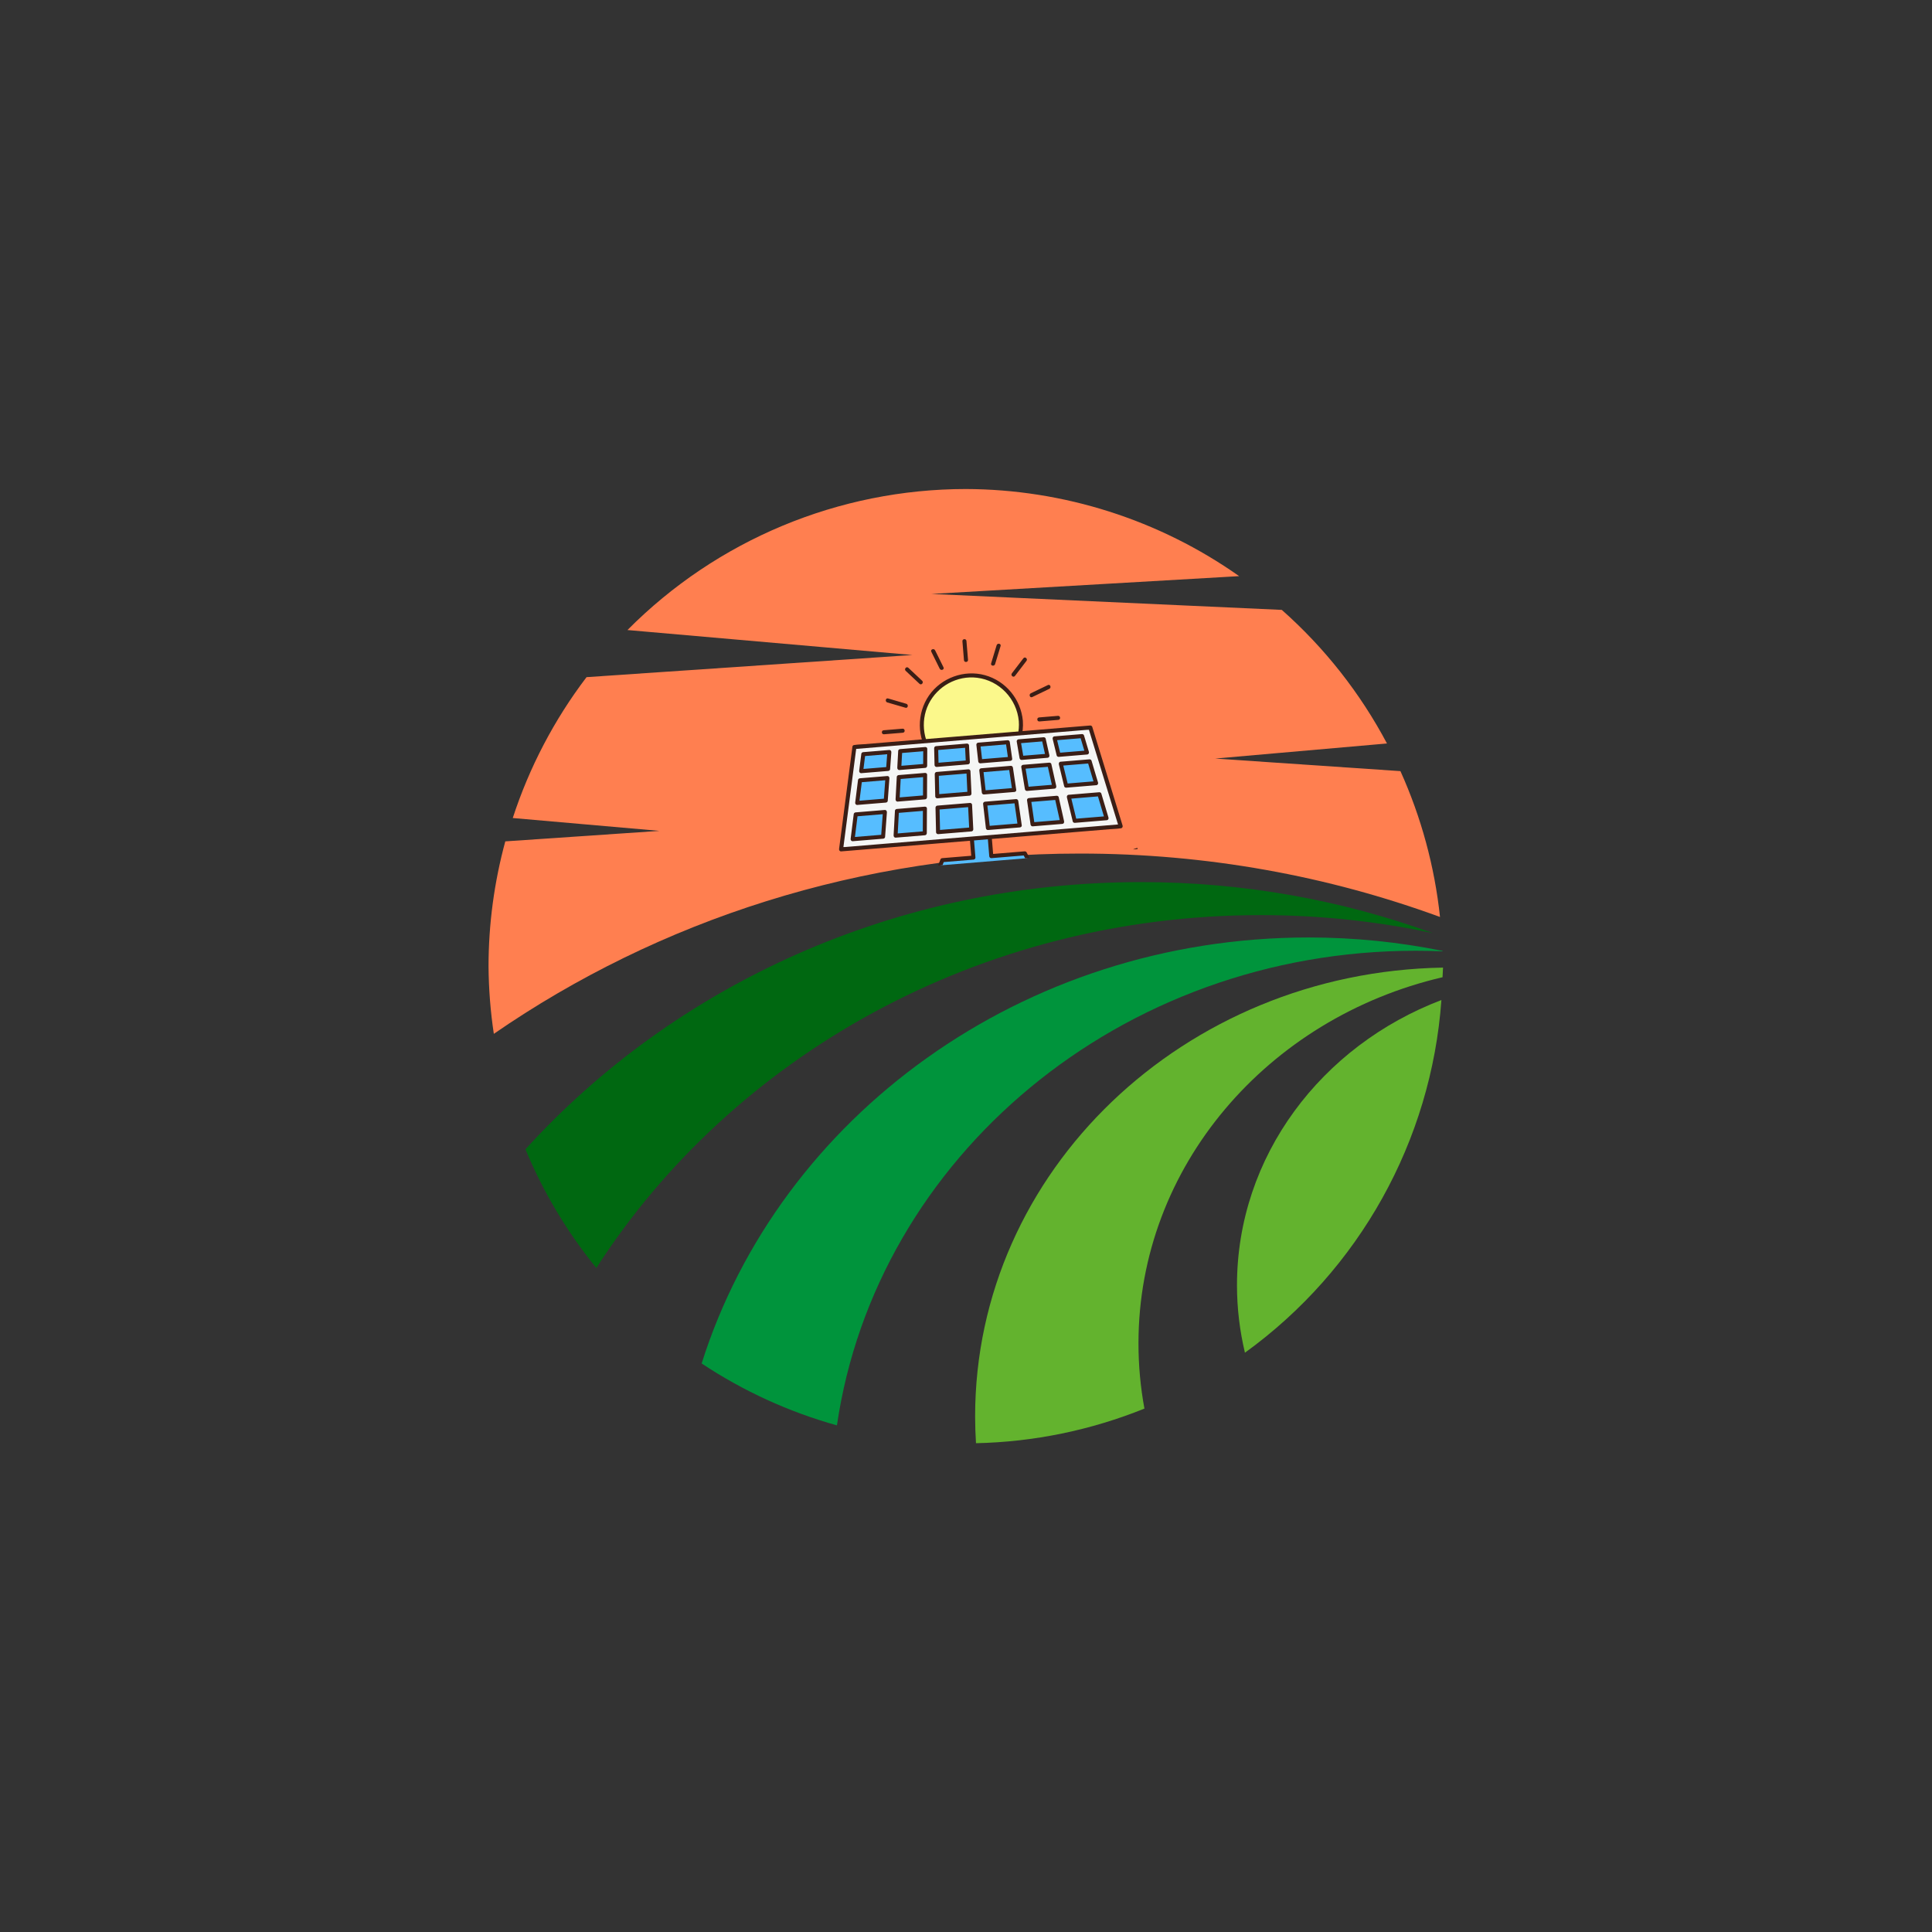 <svg xmlns="http://www.w3.org/2000/svg" xmlns:xlink="http://www.w3.org/1999/xlink" width="500" zoomAndPan="magnify" viewBox="0 0 375 375" height="500" preserveAspectRatio="xMidYMid meet" version="1.0"><rect x="0" y="0" width="375" height="375" fill="#333333" stroke="none"/><defs><clipPath id="e11b5bc8c3"><path d="M 94.852 94.852 L 280 94.852 L 280 201 L 94.852 201 Z M 94.852 94.852 " clip-rule="nonzero"/></clipPath><clipPath id="6a41dd3813"><path d="M 189 187 L 280.102 187 L 280.102 280.102 L 189 280.102 Z M 189 187 " clip-rule="nonzero"/></clipPath><clipPath id="4010106883"><path d="M 178 131 L 199 131 L 199 151 L 178 151 Z M 178 131 " clip-rule="nonzero"/></clipPath><clipPath id="c6a623bc67"><path d="M 154.434 126.637 L 217.223 121.449 L 220.805 164.801 L 158.016 169.992 Z M 154.434 126.637 " clip-rule="nonzero"/></clipPath><clipPath id="bbefafdcc6"><path d="M 154.434 126.637 L 219.465 121.266 L 224.344 180.312 L 159.312 185.688 Z M 154.434 126.637 " clip-rule="nonzero"/></clipPath><clipPath id="c29cc768c9"><path d="M 171 124 L 206 124 L 206 151 L 171 151 Z M 171 124 " clip-rule="nonzero"/></clipPath><clipPath id="d9dced3849"><path d="M 154.434 126.637 L 217.223 121.449 L 220.805 164.801 L 158.016 169.992 Z M 154.434 126.637 " clip-rule="nonzero"/></clipPath><clipPath id="0f17b3c2c3"><path d="M 154.434 126.637 L 219.465 121.266 L 224.344 180.312 L 159.312 185.688 Z M 154.434 126.637 " clip-rule="nonzero"/></clipPath><clipPath id="12f1661951"><path d="M 158 164 L 221 164 L 221 170 L 158 170 Z M 158 164 " clip-rule="nonzero"/></clipPath><clipPath id="b2d508dbad"><path d="M 154.434 126.637 L 217.223 121.449 L 220.805 164.801 L 158.016 169.992 Z M 154.434 126.637 " clip-rule="nonzero"/></clipPath><clipPath id="aa178accbc"><path d="M 154.434 126.637 L 219.465 121.266 L 224.344 180.312 L 159.312 185.688 Z M 154.434 126.637 " clip-rule="nonzero"/></clipPath><clipPath id="2997d72a85"><path d="M 158.504 169.594 L 222.734 164.285 L 223.875 178.086 L 159.645 183.395 Z M 158.504 169.594 " clip-rule="nonzero"/></clipPath><clipPath id="0866810dae"><path d="M 180 160 L 203 160 L 203 170 L 180 170 Z M 180 160 " clip-rule="nonzero"/></clipPath><clipPath id="6d59a2f06e"><path d="M 154.434 126.637 L 217.223 121.449 L 220.805 164.801 L 158.016 169.992 Z M 154.434 126.637 " clip-rule="nonzero"/></clipPath><clipPath id="c1ba90a02d"><path d="M 154.434 126.637 L 219.465 121.266 L 224.344 180.312 L 159.312 185.688 Z M 154.434 126.637 " clip-rule="nonzero"/></clipPath><clipPath id="ff64cdc778"><path d="M 179 160 L 204 160 L 204 170 L 179 170 Z M 179 160 " clip-rule="nonzero"/></clipPath><clipPath id="1c51a0e1f4"><path d="M 154.434 126.637 L 217.223 121.449 L 220.805 164.801 L 158.016 169.992 Z M 154.434 126.637 " clip-rule="nonzero"/></clipPath><clipPath id="c704689ea2"><path d="M 154.434 126.637 L 219.465 121.266 L 224.344 180.312 L 159.312 185.688 Z M 154.434 126.637 " clip-rule="nonzero"/></clipPath><clipPath id="d4c26afce0"><path d="M 163 141 L 218 141 L 218 165 L 163 165 Z M 163 141 " clip-rule="nonzero"/></clipPath><clipPath id="10943caf9d"><path d="M 154.434 126.637 L 217.223 121.449 L 220.805 164.801 L 158.016 169.992 Z M 154.434 126.637 " clip-rule="nonzero"/></clipPath><clipPath id="7d61b21868"><path d="M 154.434 126.637 L 219.465 121.266 L 224.344 180.312 L 159.312 185.688 Z M 154.434 126.637 " clip-rule="nonzero"/></clipPath><clipPath id="73787de500"><path d="M 162 140 L 218 140 L 218 166 L 162 166 Z M 162 140 " clip-rule="nonzero"/></clipPath><clipPath id="9b7f5d33d7"><path d="M 154.434 126.637 L 217.223 121.449 L 220.805 164.801 L 158.016 169.992 Z M 154.434 126.637 " clip-rule="nonzero"/></clipPath><clipPath id="ca928d2655"><path d="M 154.434 126.637 L 219.465 121.266 L 224.344 180.312 L 159.312 185.688 Z M 154.434 126.637 " clip-rule="nonzero"/></clipPath><clipPath id="2fc423c65b"><path d="M 165 144 L 189 144 L 189 163 L 165 163 Z M 165 144 " clip-rule="nonzero"/></clipPath><clipPath id="ade9a6cd3c"><path d="M 154.434 126.637 L 217.223 121.449 L 220.805 164.801 L 158.016 169.992 Z M 154.434 126.637 " clip-rule="nonzero"/></clipPath><clipPath id="b6f6a6fe84"><path d="M 154.434 126.637 L 219.465 121.266 L 224.344 180.312 L 159.312 185.688 Z M 154.434 126.637 " clip-rule="nonzero"/></clipPath><clipPath id="d655341e2a"><path d="M 165 144 L 189 144 L 189 164 L 165 164 Z M 165 144 " clip-rule="nonzero"/></clipPath><clipPath id="2dc7e31fa2"><path d="M 154.434 126.637 L 217.223 121.449 L 220.805 164.801 L 158.016 169.992 Z M 154.434 126.637 " clip-rule="nonzero"/></clipPath><clipPath id="a6a96ffc1e"><path d="M 154.434 126.637 L 219.465 121.266 L 224.344 180.312 L 159.312 185.688 Z M 154.434 126.637 " clip-rule="nonzero"/></clipPath><clipPath id="557c463a33"><path d="M 189 142 L 215 142 L 215 161 L 189 161 Z M 189 142 " clip-rule="nonzero"/></clipPath><clipPath id="b7e89363ee"><path d="M 154.434 126.637 L 217.223 121.449 L 220.805 164.801 L 158.016 169.992 Z M 154.434 126.637 " clip-rule="nonzero"/></clipPath><clipPath id="93a0996675"><path d="M 154.434 126.637 L 219.465 121.266 L 224.344 180.312 L 159.312 185.688 Z M 154.434 126.637 " clip-rule="nonzero"/></clipPath><clipPath id="a076115d29"><path d="M 189 142 L 216 142 L 216 162 L 189 162 Z M 189 142 " clip-rule="nonzero"/></clipPath><clipPath id="44e510dd4e"><path d="M 154.434 126.637 L 217.223 121.449 L 220.805 164.801 L 158.016 169.992 Z M 154.434 126.637 " clip-rule="nonzero"/></clipPath><clipPath id="88ce6fa4f4"><path d="M 154.434 126.637 L 219.465 121.266 L 224.344 180.312 L 159.312 185.688 Z M 154.434 126.637 " clip-rule="nonzero"/></clipPath></defs><g clip-path="url(#e11b5bc8c3)"><path fill="#ff7f50" d="M 187.465 94.918 C 162.801 94.934 139.16 104.785 121.789 122.289 L 177.094 127.133 L 113.848 131.434 C 107.578 139.684 102.738 148.926 99.527 158.777 L 128.004 161.273 L 98.078 163.309 C 95.926 171.215 94.828 179.367 94.824 187.555 C 94.855 191.945 95.199 196.332 95.852 200.668 C 127.742 178.672 167.062 165.668 209.621 165.676 C 234.273 165.668 257.832 170.043 279.504 177.984 C 278.461 168.199 275.867 158.641 271.824 149.676 L 235.875 147.234 L 269.211 144.309 C 264.016 134.512 257.102 125.73 248.797 118.379 L 180.781 115.285 L 240.52 111.828 C 224.988 100.883 206.465 94.977 187.465 94.918 Z M 187.465 94.918 " fill-opacity="1" fill-rule="nonzero"/></g><path fill="#006811" d="M 221.48 171.215 C 173.652 171.215 130.82 191.332 101.988 223.074 C 105.434 231.379 110.066 239.141 115.75 246.113 C 142.16 205.059 190.047 177.621 244.73 177.621 C 256.211 177.621 267.383 178.84 278.121 181.125 C 260.543 174.727 241.449 171.215 221.48 171.215 Z M 221.48 171.215 " fill-opacity="1" fill-rule="nonzero"/><path fill="#00943c" d="M 254 181.961 C 198.324 181.961 151.297 216.832 136.188 264.648 C 144.258 270.004 153.121 274.059 162.449 276.664 C 170.059 224.625 217.453 184.539 274.805 184.539 C 276.543 184.539 278.273 184.578 279.996 184.652 L 279.996 184.566 C 271.617 182.867 262.922 181.961 254.004 181.961 " fill-opacity="1" fill-rule="nonzero"/><g clip-path="url(#6a41dd3813)"><path fill="#63b32e" d="M 280.09 187.812 C 229.773 188.668 189.27 227.344 189.27 274.934 C 189.27 276.684 189.332 278.406 189.438 280.125 C 200.656 279.887 211.734 277.605 222.133 273.406 C 221.375 269.293 220.977 265.059 220.977 260.738 C 220.977 226.379 246.113 197.57 279.996 189.68 C 280.035 189.059 280.062 188.438 280.09 187.812 Z M 280.09 187.812 " fill-opacity="1" fill-rule="nonzero"/></g><path fill="#63b32e" d="M 279.777 194.109 C 256.516 202.949 240.098 224.398 240.098 249.473 C 240.098 253.969 240.641 258.348 241.641 262.559 C 263.852 246.504 277.816 221.441 279.777 194.109 Z M 279.777 194.109 " fill-opacity="1" fill-rule="nonzero"/><g clip-path="url(#4010106883)"><g clip-path="url(#c6a623bc67)"><g clip-path="url(#bbefafdcc6)"><path fill="#fbf88b" d="M 198.141 139.934 C 198.582 145.238 194.637 149.891 189.336 150.332 C 184.031 150.77 179.379 146.824 178.938 141.523 C 178.5 136.219 182.445 131.566 187.746 131.125 C 193.051 130.688 197.703 134.633 198.141 139.934 " fill-opacity="1" fill-rule="nonzero"/></g></g></g><g clip-path="url(#c29cc768c9)"><g clip-path="url(#d9dced3849)"><g clip-path="url(#0f17b3c2c3)"><path fill="#3a1e16" d="M 178.988 132.133 C 178.094 131.293 177.199 130.453 176.305 129.617 C 175.934 129.27 175.43 129.867 175.797 130.215 C 176.691 131.051 177.586 131.891 178.48 132.73 C 178.848 133.074 179.355 132.477 178.988 132.133 Z M 175.184 141.438 C 173.961 141.539 172.738 141.641 171.516 141.742 C 171.012 141.785 171.078 142.566 171.582 142.523 C 172.801 142.422 174.023 142.32 175.246 142.223 C 175.75 142.18 175.688 141.398 175.184 141.438 Z M 193.145 128.91 C 193.504 127.734 193.859 126.562 194.215 125.391 C 194.363 124.906 193.59 124.766 193.445 125.242 C 193.086 126.418 192.73 127.59 192.375 128.766 C 192.23 129.246 193 129.387 193.145 128.91 Z M 183.133 129.527 C 182.59 128.43 182.047 127.328 181.504 126.23 C 181.281 125.785 180.543 126.047 180.766 126.5 C 181.309 127.602 181.855 128.699 182.398 129.797 C 182.621 130.246 183.359 129.98 183.133 129.527 Z M 175.906 136.602 C 174.727 136.258 173.551 135.914 172.375 135.57 C 171.891 135.43 171.746 136.203 172.227 136.344 C 173.406 136.688 174.582 137.031 175.758 137.371 C 176.242 137.516 176.387 136.742 175.906 136.602 Z M 200.355 135.301 C 201.461 134.77 202.566 134.234 203.672 133.703 C 204.121 133.488 203.855 132.746 203.398 132.969 C 202.297 133.5 201.191 134.031 200.086 134.562 C 199.637 134.781 199.898 135.52 200.355 135.301 Z M 197.004 131.199 C 197.75 130.227 198.492 129.25 199.238 128.277 C 199.543 127.875 198.945 127.367 198.641 127.77 C 197.895 128.742 197.152 129.719 196.406 130.691 C 196.102 131.094 196.695 131.602 197.004 131.199 Z M 201.75 140.031 C 202.973 139.93 204.195 139.828 205.418 139.727 C 205.922 139.688 205.855 138.906 205.352 138.945 C 204.133 139.047 202.91 139.148 201.688 139.25 C 201.184 139.289 201.246 140.074 201.75 140.031 Z M 186.805 124.473 C 186.906 125.695 187.008 126.918 187.105 128.141 C 187.148 128.645 187.93 128.578 187.891 128.074 C 187.789 126.855 187.688 125.633 187.586 124.41 C 187.543 123.906 186.762 123.969 186.805 124.473 Z M 198.535 139.902 C 198.879 144.629 195.848 149.121 191.238 150.387 C 187.234 151.484 182.879 149.984 180.43 146.625 C 177.934 143.199 177.914 138.457 180.32 134.988 C 182.699 131.562 187.141 129.945 191.164 131.051 C 195.223 132.164 198.148 135.727 198.535 139.902 C 198.578 140.406 197.797 140.469 197.75 139.969 C 197.352 135.641 193.984 132.082 189.648 131.551 C 185.785 131.078 181.953 133.176 180.242 136.66 C 178.535 140.133 179.223 144.445 181.941 147.203 C 184.672 149.969 188.918 150.738 192.449 149.109 C 195.945 147.492 198.031 143.781 197.75 139.969 C 197.715 139.465 198.496 139.398 198.535 139.902 " fill-opacity="1" fill-rule="nonzero"/></g></g></g><g clip-path="url(#12f1661951)"><g clip-path="url(#b2d508dbad)"><g clip-path="url(#aa178accbc)"><g clip-path="url(#2997d72a85)"><path fill="#3a1e16" d="M 222.039 171.531 C 221.375 172.441 220.312 172.965 219.297 173.387 C 216.926 174.371 214.414 174.953 211.855 175.16 C 211.715 175.102 211.551 175.125 211.43 175.285 C 211.051 175.797 210.578 176.199 209.988 176.445 C 209.359 176.711 208.824 176.664 208.164 176.672 C 207.621 176.676 207.254 177.109 206.746 177.262 C 206.145 177.449 205.484 177.422 204.859 177.395 C 204.77 177.34 204.656 177.316 204.527 177.359 C 195.293 180.441 185.281 180.824 175.75 179.039 C 175.664 179.023 175.59 179.031 175.527 179.059 C 173.547 179.578 171.508 179.852 169.461 179.863 C 168.434 179.871 167.406 179.809 166.387 179.68 C 165.434 179.562 164.398 179.457 163.633 178.82 C 163.629 178.82 163.629 178.82 163.629 178.82 C 163.531 178.727 163.395 178.68 163.227 178.75 C 162.684 178.98 160.535 179.438 160.891 178.176 C 161.023 177.711 161.547 177.469 161.945 177.277 C 162.406 177.055 162.875 176.844 163.34 176.629 C 163.352 176.625 163.355 176.617 163.367 176.613 C 163.645 176.484 163.66 176.09 163.449 175.914 C 163.367 175.836 163.25 175.801 163.113 175.844 C 162.195 175.938 160.98 175.789 160.164 175.348 C 159.332 174.895 160.137 174.355 160.734 174.324 C 161.219 174.301 161.711 174.473 162.164 174.617 C 162.551 174.738 162.824 174.133 162.504 173.902 C 162.031 173.562 161.574 173.199 161.145 172.805 C 160.844 172.527 159.785 171.375 160.898 171.402 C 161.961 171.434 163.113 172.336 163.945 172.906 C 163.961 172.918 163.977 172.926 163.996 172.934 C 164.09 173 164.211 173.027 164.348 172.977 C 170.938 170.688 177.859 169.676 184.773 168.969 C 191.816 168.246 198.895 167.574 205.973 167.332 C 209.684 167.207 213.703 166.91 217.285 168.098 C 217.328 168.113 217.371 168.117 217.414 168.117 C 217.57 168.141 217.734 168.082 217.828 167.906 C 218.441 166.75 219.484 165.824 220.75 165.449 C 221.145 165.332 221.641 165.262 221.785 165.727 C 221.91 166.125 221.602 166.547 221.395 166.871 C 221 167.492 220.543 168.082 219.973 168.547 C 219.727 168.668 219.715 169.035 219.906 169.215 C 220 169.312 220.137 169.363 220.273 169.316 C 220.895 169.293 221.586 169.336 222.062 169.789 C 222.617 170.316 222.441 170.977 222.039 171.531 Z M 223.207 170.191 C 222.977 169.164 222.09 168.707 221.148 168.559 C 221.695 167.988 222.168 167.316 222.465 166.625 C 222.793 165.867 222.656 164.867 221.766 164.594 C 220.91 164.328 219.867 164.848 219.16 165.293 C 218.375 165.781 217.742 166.461 217.266 167.246 C 214.293 166.348 211.133 166.41 208.055 166.465 C 204.336 166.531 200.625 166.762 196.922 167.051 C 189.797 167.617 182.621 168.156 175.57 169.348 C 171.738 169.996 167.945 170.883 164.266 172.145 C 163.559 171.656 162.828 171.172 162.02 170.871 C 161.383 170.633 160.5 170.332 159.945 170.879 C 159.082 171.723 159.816 172.734 160.68 173.516 C 160.445 173.523 160.211 173.562 159.977 173.648 C 159.402 173.859 158.859 174.383 158.957 175.043 C 159.074 175.789 159.77 176.102 160.414 176.297 C 160.77 176.406 161.125 176.496 161.488 176.566 C 160.621 177.02 159.863 177.648 160.059 178.641 C 160.348 180.09 162.195 179.984 163.301 179.598 C 164.016 180.105 164.863 180.285 165.73 180.414 C 166.816 180.574 167.918 180.66 169.016 180.676 C 171.27 180.711 173.504 180.418 175.684 179.855 C 185.281 181.641 195.355 181.25 204.656 178.176 C 204.691 178.188 204.73 178.199 204.773 178.199 C 205.461 178.23 206.152 178.25 206.824 178.086 C 207.137 178.008 207.418 177.883 207.699 177.73 C 208.117 177.512 208.359 177.531 208.812 177.523 C 210.023 177.5 211.168 176.902 211.93 175.973 C 213.633 175.836 215.32 175.535 216.965 175.062 C 218.465 174.633 220.047 174.109 221.363 173.242 C 222.324 172.613 223.484 171.457 223.207 170.191 " fill-opacity="1" fill-rule="nonzero"/></g></g></g></g><g clip-path="url(#0866810dae)"><g clip-path="url(#6d59a2f06e)"><g clip-path="url(#c1ba90a02d)"><path fill="#56bdff" d="M 202.461 172.316 L 180.086 174.168 L 180.262 176.293 L 202.637 174.445 Z M 202.461 172.316 L 180.086 174.168 L 182.906 166.961 L 188.941 166.461 L 188.504 161.18 L 191.973 160.895 L 192.406 166.176 L 198.922 165.637 L 202.461 172.316 " fill-opacity="1" fill-rule="nonzero"/></g></g></g><g clip-path="url(#ff64cdc778)"><g clip-path="url(#1c51a0e1f4)"><g clip-path="url(#c704689ea2)"><path fill="#3a1e16" d="M 195.062 174.676 C 191.051 175.008 187.039 175.34 183.023 175.672 C 182.223 175.738 181.422 175.801 180.621 175.867 C 180.586 175.422 180.547 174.973 180.512 174.523 C 182.895 174.328 185.277 174.129 187.66 173.934 C 191.672 173.602 195.684 173.27 199.699 172.938 C 200.5 172.871 201.301 172.809 202.102 172.742 C 202.137 173.188 202.176 173.637 202.211 174.086 C 199.828 174.281 197.445 174.48 195.062 174.676 Z M 183.18 167.328 C 185.109 167.172 187.043 167.012 188.973 166.852 C 189.184 166.832 189.348 166.641 189.332 166.43 C 189.195 164.797 189.062 163.168 188.926 161.539 C 189.824 161.465 190.719 161.391 191.613 161.316 C 191.746 162.949 191.883 164.578 192.016 166.207 C 192.035 166.418 192.227 166.582 192.441 166.566 C 194.527 166.391 196.613 166.219 198.699 166.047 C 199.746 168.023 200.793 170 201.84 171.977 C 199.52 172.168 197.203 172.359 194.887 172.551 C 190.875 172.883 186.863 173.211 182.848 173.543 C 182.125 173.605 181.402 173.664 180.68 173.723 C 181.516 171.594 182.348 169.461 183.18 167.328 Z M 202.852 172.285 C 202.844 172.223 202.824 172.164 202.789 172.113 C 202.785 172.105 202.785 172.098 202.781 172.094 C 201.602 169.863 200.445 167.68 199.266 165.453 C 199.176 165.281 199.027 165.246 198.859 165.246 C 196.828 165.414 194.797 165.582 192.766 165.75 C 192.633 164.121 192.496 162.492 192.363 160.863 C 192.344 160.652 192.152 160.488 191.938 160.504 C 190.781 160.602 189.629 160.695 188.473 160.789 C 188.262 160.809 188.094 161.004 188.113 161.215 C 188.246 162.844 188.383 164.473 188.516 166.102 C 186.637 166.258 184.754 166.414 182.871 166.566 C 182.742 166.578 182.602 166.664 182.551 166.789 C 181.613 169.191 180.672 171.594 179.734 173.996 C 179.73 174.008 179.727 174.016 179.723 174.027 C 179.703 174.078 179.691 174.137 179.695 174.199 C 179.754 174.906 179.812 175.617 179.871 176.324 C 179.891 176.535 180.082 176.699 180.297 176.684 C 182.809 176.477 185.32 176.266 187.836 176.059 C 191.848 175.727 195.859 175.398 199.875 175.066 C 200.805 174.988 201.738 174.91 202.668 174.836 C 202.781 174.824 202.867 174.777 202.922 174.707 C 202.926 174.703 202.93 174.699 202.938 174.695 C 202.938 174.691 202.941 174.688 202.941 174.688 C 203 174.617 203.035 174.527 203.027 174.41 C 202.969 173.703 202.91 172.992 202.852 172.285 " fill-opacity="1" fill-rule="nonzero"/></g></g></g><g clip-path="url(#d4c26afce0)"><g clip-path="url(#10943caf9d)"><g clip-path="url(#7d61b21868)"><path fill="#f5f6f5" d="M 165.84 144.996 L 211.633 141.211 L 217.527 160.379 L 163.25 164.863 L 165.84 144.996 " fill-opacity="1" fill-rule="nonzero"/></g></g></g><g clip-path="url(#73787de500)"><g clip-path="url(#9b7f5d33d7)"><g clip-path="url(#ca928d2655)"><path fill="#3a1e16" d="M 165.805 144.605 C 165.832 144.602 165.863 144.602 165.887 144.598 C 166.473 144.496 167.098 144.5 167.691 144.449 C 168.949 144.344 170.207 144.242 171.465 144.137 C 175.281 143.824 179.094 143.508 182.906 143.191 C 187.312 142.828 191.723 142.465 196.129 142.102 C 199.77 141.801 203.41 141.496 207.055 141.195 C 208.57 141.07 210.086 140.945 211.602 140.82 C 211.766 140.809 211.953 140.914 212.004 141.078 C 212.246 141.875 212.492 142.672 212.738 143.469 C 214.457 149.059 216.176 154.652 217.895 160.246 C 217.969 160.484 217.824 160.75 217.559 160.77 C 217.527 160.773 217.496 160.773 217.465 160.777 C 216.777 160.895 216.043 160.895 215.348 160.953 C 213.855 161.078 212.367 161.199 210.879 161.324 C 206.359 161.695 201.84 162.07 197.32 162.441 C 192.094 162.875 186.867 163.309 181.641 163.738 C 177.32 164.098 173 164.453 168.68 164.809 C 166.879 164.957 165.082 165.105 163.281 165.254 C 163.016 165.277 162.832 165.043 162.863 164.793 C 162.973 163.961 163.082 163.125 163.191 162.293 C 163.945 156.504 164.699 150.715 165.453 144.922 C 165.52 144.422 166.289 144.57 166.223 145.07 C 166.117 145.902 166.008 146.734 165.898 147.566 C 165.145 153.355 164.391 159.148 163.637 164.938 C 163.496 164.781 163.355 164.629 163.219 164.473 C 163.246 164.473 163.285 164.477 163.309 164.465 C 163.512 164.395 163.824 164.426 164.039 164.406 C 164.504 164.367 164.965 164.328 165.43 164.293 C 166.918 164.168 168.41 164.047 169.898 163.922 C 174.418 163.547 178.938 163.176 183.453 162.801 C 188.68 162.371 193.91 161.938 199.137 161.508 C 203.457 161.148 207.777 160.793 212.098 160.434 C 213.895 160.285 215.695 160.137 217.496 159.988 C 217.383 160.164 217.27 160.34 217.16 160.516 C 216.914 159.719 216.668 158.922 216.422 158.125 C 214.703 152.531 212.984 146.941 211.266 141.348 C 211.398 141.434 211.531 141.52 211.668 141.602 C 211.641 141.605 211.605 141.602 211.586 141.609 C 211.418 141.676 211.148 141.645 210.973 141.66 C 210.574 141.691 210.18 141.727 209.781 141.758 C 208.523 141.863 207.266 141.965 206.008 142.07 C 202.191 142.387 198.379 142.699 194.566 143.016 C 190.16 143.379 185.75 143.746 181.344 144.109 C 177.703 144.41 174.062 144.711 170.418 145.012 C 168.902 145.137 167.387 145.262 165.871 145.387 C 165.367 145.43 165.305 144.648 165.805 144.605 " fill-opacity="1" fill-rule="nonzero"/></g></g></g><g clip-path="url(#2fc423c65b)"><g clip-path="url(#ade9a6cd3c)"><g clip-path="url(#b6f6a6fe84)"><path fill="#56bdff" d="M 181.973 156.762 L 182.078 161.516 L 188.523 160.984 L 188.285 156.242 Z M 166.098 158.074 L 165.492 162.887 L 171.41 162.398 L 171.762 157.605 Z M 174.094 157.414 L 173.836 162.195 L 179.5 161.73 L 179.527 156.965 Z M 181.711 145.215 L 181.785 148.473 L 187.859 147.969 L 187.695 144.719 Z M 174.727 145.793 L 174.547 149.07 L 179.57 148.656 L 179.59 145.391 Z M 167.562 146.383 L 167.148 149.68 L 172.379 149.25 L 172.625 145.965 Z M 166.926 151.457 L 166.375 155.848 L 171.926 155.391 L 172.25 151.02 Z M 174.453 150.836 L 174.215 155.199 L 179.539 154.762 L 179.562 150.414 Z M 187.973 149.719 L 188.172 154.047 L 181.922 154.562 L 181.824 150.227 L 187.973 149.719 " fill-opacity="1" fill-rule="nonzero"/></g></g></g><g clip-path="url(#d655341e2a)"><g clip-path="url(#2dc7e31fa2)"><g clip-path="url(#a6a96ffc1e)"><path fill="#3a1e16" d="M 187.914 156.664 C 187.98 157.984 188.047 159.305 188.113 160.625 C 186.23 160.777 184.344 160.934 182.461 161.09 C 182.43 159.77 182.398 158.445 182.371 157.125 C 184.219 156.973 186.066 156.816 187.914 156.664 Z M 188.496 155.91 C 188.434 155.867 188.352 155.844 188.25 155.852 C 186.148 156.023 184.043 156.199 181.938 156.371 C 181.719 156.391 181.574 156.582 181.582 156.797 C 181.617 158.379 181.652 159.965 181.688 161.547 C 181.691 161.762 181.906 161.922 182.109 161.906 C 184.258 161.73 186.406 161.551 188.559 161.375 C 188.773 161.355 188.926 161.164 188.914 160.949 C 188.836 159.371 188.754 157.789 188.676 156.211 C 188.668 156.062 188.594 155.965 188.496 155.91 Z M 171.043 162.035 C 169.344 162.176 167.641 162.316 165.941 162.457 C 166.109 161.117 166.277 159.777 166.445 158.438 C 168.078 158.305 169.707 158.168 171.34 158.035 C 171.242 159.367 171.141 160.699 171.043 162.035 Z M 171.73 157.215 C 169.84 157.371 167.953 157.527 166.066 157.684 C 165.902 157.695 165.734 157.832 165.711 158 C 165.512 159.605 165.309 161.211 165.109 162.812 C 165.074 163.062 165.258 163.301 165.523 163.277 C 167.496 163.113 169.469 162.949 171.441 162.789 C 171.598 162.773 171.781 162.641 171.793 162.469 C 171.91 160.875 172.027 159.277 172.148 157.68 C 172.148 157.629 172.145 157.586 172.133 157.543 C 172.105 157.359 171.965 157.195 171.73 157.215 Z M 179.133 157.391 C 179.125 158.715 179.121 160.043 179.113 161.367 C 177.492 161.5 175.867 161.637 174.246 161.77 C 174.32 160.438 174.395 159.109 174.465 157.777 C 176.023 157.648 177.578 157.52 179.133 157.391 Z M 179.676 156.602 C 179.621 156.578 179.562 156.57 179.496 156.574 C 177.684 156.723 175.875 156.875 174.062 157.023 C 173.91 157.035 173.719 157.172 173.711 157.34 C 173.625 158.934 173.535 160.531 173.449 162.125 C 173.434 162.375 173.586 162.609 173.867 162.586 C 175.754 162.43 177.645 162.277 179.531 162.121 C 179.758 162.102 179.891 161.91 179.891 161.695 C 179.898 160.109 179.91 158.52 179.918 156.934 C 179.918 156.746 179.812 156.637 179.676 156.602 Z M 187.324 145.145 C 187.367 145.965 187.406 146.789 187.449 147.609 C 185.688 147.754 183.93 147.902 182.168 148.047 C 182.148 147.223 182.129 146.398 182.109 145.574 C 183.848 145.43 185.586 145.289 187.324 145.145 Z M 187.906 144.391 C 187.844 144.344 187.762 144.32 187.664 144.328 C 185.668 144.492 183.672 144.66 181.68 144.824 C 181.457 144.84 181.316 145.035 181.32 145.246 C 181.344 146.332 181.371 147.418 181.395 148.504 C 181.398 148.715 181.617 148.879 181.816 148.863 C 183.844 148.695 185.867 148.527 187.895 148.359 C 188.109 148.344 188.262 148.148 188.25 147.938 C 188.195 146.855 188.141 145.77 188.086 144.688 C 188.078 144.539 188.004 144.441 187.906 144.391 Z M 179.195 145.816 C 179.191 146.641 179.188 147.469 179.184 148.293 C 177.773 148.41 176.367 148.527 174.961 148.641 C 175.008 147.812 175.051 146.984 175.098 146.152 C 176.465 146.043 177.828 145.93 179.195 145.816 Z M 179.734 145.023 C 179.684 145.004 179.625 144.992 179.555 145 C 177.938 145.133 176.316 145.266 174.695 145.402 C 174.543 145.414 174.352 145.551 174.34 145.719 C 174.281 146.812 174.223 147.902 174.164 148.996 C 174.148 149.246 174.301 149.484 174.582 149.461 C 176.254 149.324 177.93 149.184 179.602 149.047 C 179.828 149.027 179.961 148.836 179.961 148.621 C 179.969 147.535 179.973 146.445 179.98 145.355 C 179.98 145.168 179.871 145.062 179.734 145.023 Z M 167.598 149.25 C 167.703 148.418 167.809 147.582 167.914 146.746 C 169.344 146.629 170.773 146.512 172.203 146.395 C 172.141 147.223 172.078 148.055 172.016 148.887 C 170.543 149.008 169.07 149.129 167.598 149.25 Z M 167.184 150.07 C 168.926 149.93 170.668 149.785 172.41 149.641 C 172.566 149.629 172.754 149.492 172.766 149.32 C 172.848 148.227 172.93 147.133 173.008 146.039 C 173.012 145.988 173.008 145.941 172.996 145.898 C 172.965 145.719 172.828 145.555 172.59 145.574 C 170.906 145.715 169.219 145.852 167.531 145.992 C 167.367 146.004 167.199 146.141 167.18 146.309 C 167.039 147.41 166.902 148.508 166.766 149.609 C 166.734 149.859 166.914 150.094 167.184 150.07 Z M 167.277 151.824 C 168.793 151.699 170.309 151.57 171.824 151.445 C 171.738 152.641 171.648 153.832 171.562 155.027 C 169.98 155.156 168.402 155.285 166.824 155.418 C 166.977 154.219 167.125 153.02 167.277 151.824 Z M 172.621 150.953 C 172.59 150.77 172.453 150.609 172.215 150.629 C 170.441 150.773 168.668 150.922 166.895 151.066 C 166.73 151.082 166.562 151.215 166.543 151.387 C 166.359 152.848 166.176 154.312 165.992 155.773 C 165.961 156.023 166.141 156.262 166.41 156.238 C 168.258 156.086 170.109 155.934 171.957 155.781 C 172.113 155.766 172.297 155.629 172.309 155.461 C 172.418 154.004 172.527 152.547 172.633 151.09 C 172.637 151.043 172.633 150.996 172.621 150.953 Z M 179.168 150.84 C 179.164 152.027 179.156 153.211 179.152 154.398 C 177.645 154.523 176.137 154.648 174.629 154.773 C 174.695 153.582 174.758 152.391 174.824 151.199 C 176.273 151.078 177.719 150.961 179.168 150.84 Z M 179.711 150.051 C 179.656 150.027 179.598 150.02 179.531 150.023 C 177.828 150.164 176.125 150.305 174.422 150.445 C 174.27 150.457 174.078 150.594 174.066 150.762 C 173.988 152.219 173.91 153.672 173.832 155.129 C 173.816 155.375 173.969 155.613 174.25 155.59 C 176.023 155.445 177.797 155.297 179.57 155.152 C 179.797 155.133 179.93 154.941 179.93 154.727 C 179.938 153.281 179.945 151.832 179.953 150.383 C 179.953 150.195 179.848 150.086 179.711 150.051 Z M 187.602 150.145 C 187.652 151.324 187.707 152.508 187.762 153.688 C 185.941 153.836 184.125 153.988 182.305 154.137 C 182.277 152.953 182.25 151.77 182.223 150.586 C 184.016 150.441 185.809 150.293 187.602 150.145 Z M 188.18 149.383 C 188.18 149.383 188.176 149.379 188.172 149.379 C 188.168 149.379 188.168 149.375 188.168 149.375 C 188.105 149.34 188.031 149.32 187.941 149.328 C 185.891 149.496 183.844 149.668 181.793 149.836 C 181.57 149.855 181.43 150.047 181.434 150.258 C 181.465 151.703 181.5 153.152 181.531 154.594 C 181.535 154.809 181.754 154.969 181.953 154.953 C 184.039 154.781 186.121 154.609 188.203 154.438 C 188.418 154.418 188.57 154.227 188.562 154.016 C 188.496 152.574 188.43 151.129 188.363 149.688 C 188.359 149.535 188.281 149.438 188.18 149.383 " fill-opacity="1" fill-rule="nonzero"/></g></g></g><g clip-path="url(#557c463a33)"><g clip-path="url(#b7e89363ee)"><g clip-path="url(#93a0996675)"><path fill="#56bdff" d="M 213.398 154.168 L 207.457 154.656 L 208.594 159.324 L 214.785 158.812 Z M 205.125 154.852 L 199.734 155.297 L 200.418 160 L 206.164 159.523 Z M 197.254 155.5 L 191.211 156 L 191.754 160.715 L 197.93 160.207 Z M 210.035 142.875 L 204.695 143.316 L 205.473 146.516 L 210.984 146.059 Z M 202.594 143.488 L 197.734 143.891 L 198.285 147.109 L 203.309 146.695 Z M 195.613 144.066 L 189.902 144.539 L 190.273 147.77 L 196.074 147.293 Z M 211.492 147.777 L 205.895 148.242 L 206.934 152.496 L 212.758 152.016 Z M 203.691 148.422 L 198.617 148.84 L 199.32 153.125 L 204.645 152.688 Z M 196.859 153.328 L 190.965 153.816 L 190.473 149.516 L 196.219 149.039 L 196.859 153.328 " fill-opacity="1" fill-rule="nonzero"/></g></g></g><g clip-path="url(#a076115d29)"><g clip-path="url(#44e510dd4e)"><g clip-path="url(#88ce6fa4f4)"><path fill="#3a1e16" d="M 207.945 155.012 C 209.668 154.867 211.391 154.727 213.113 154.582 C 213.5 155.875 213.887 157.168 214.27 158.461 C 212.48 158.609 210.688 158.758 208.895 158.906 C 208.578 157.609 208.262 156.309 207.945 155.012 Z M 215.152 158.68 C 214.691 157.129 214.23 155.578 213.766 154.031 C 213.719 153.867 213.531 153.762 213.367 153.773 C 211.387 153.938 209.406 154.102 207.426 154.266 C 207.148 154.289 207.031 154.551 207.09 154.793 C 207.469 156.348 207.848 157.902 208.227 159.461 C 208.266 159.625 208.469 159.73 208.625 159.715 C 210.691 159.547 212.754 159.375 214.816 159.203 C 215.008 159.188 215.117 159.066 215.152 158.922 C 215.176 158.852 215.18 158.77 215.152 158.68 Z M 205.688 159.172 C 204.043 159.309 202.398 159.441 200.754 159.578 C 200.562 158.27 200.371 156.961 200.184 155.652 C 201.727 155.523 203.273 155.395 204.82 155.27 C 205.109 156.57 205.398 157.871 205.688 159.172 Z M 206.535 159.391 C 206.188 157.832 205.84 156.273 205.492 154.715 C 205.457 154.551 205.246 154.445 205.094 154.457 C 203.297 154.609 201.5 154.758 199.703 154.906 C 199.5 154.922 199.312 155.117 199.344 155.328 C 199.57 156.895 199.801 158.465 200.027 160.031 C 200.059 160.242 200.227 160.41 200.449 160.391 C 202.367 160.234 204.281 160.074 206.199 159.918 C 206.449 159.895 206.559 159.691 206.543 159.496 C 206.543 159.465 206.543 159.426 206.535 159.391 Z M 197.48 159.848 C 195.688 159.996 193.895 160.145 192.098 160.293 C 191.949 158.98 191.797 157.668 191.648 156.355 C 193.406 156.211 195.16 156.066 196.918 155.922 C 197.105 157.23 197.293 158.539 197.48 159.848 Z M 197.223 155.109 C 195.207 155.277 193.195 155.441 191.18 155.609 C 190.973 155.625 190.797 155.82 190.82 156.031 C 191 157.605 191.184 159.176 191.363 160.75 C 191.387 160.961 191.566 161.125 191.785 161.105 C 193.844 160.938 195.902 160.766 197.961 160.598 C 198.039 160.59 198.102 160.566 198.156 160.527 C 198.27 160.465 198.344 160.348 198.32 160.172 C 198.094 158.605 197.871 157.035 197.645 155.469 C 197.613 155.258 197.441 155.09 197.223 155.109 Z M 210.469 145.707 C 208.906 145.836 207.34 145.969 205.773 146.098 C 205.578 145.285 205.379 144.477 205.184 143.668 C 206.703 143.543 208.227 143.418 209.75 143.293 C 209.988 144.098 210.23 144.902 210.469 145.707 Z M 205.105 146.648 C 205.145 146.812 205.348 146.918 205.508 146.906 C 207.344 146.754 209.18 146.602 211.016 146.449 C 211.207 146.434 211.316 146.312 211.348 146.168 C 211.375 146.098 211.379 146.016 211.352 145.926 C 211.035 144.863 210.719 143.801 210.402 142.738 C 210.352 142.574 210.164 142.469 210 142.484 C 208.223 142.629 206.441 142.777 204.664 142.926 C 204.387 142.945 204.27 143.207 204.328 143.449 C 204.586 144.516 204.848 145.582 205.105 146.648 Z M 202.832 146.34 C 201.426 146.457 200.016 146.57 198.609 146.688 C 198.469 145.875 198.332 145.059 198.191 144.246 C 199.559 144.133 200.922 144.02 202.289 143.906 C 202.469 144.719 202.652 145.527 202.832 146.34 Z M 203.34 147.086 C 203.59 147.062 203.699 146.859 203.688 146.668 C 203.688 146.633 203.684 146.598 203.676 146.559 C 203.438 145.488 203.199 144.422 202.961 143.352 C 202.926 143.188 202.715 143.086 202.562 143.098 C 200.941 143.23 199.32 143.367 197.699 143.5 C 197.504 143.516 197.305 143.711 197.344 143.922 C 197.527 144.996 197.711 146.066 197.895 147.141 C 197.93 147.352 198.094 147.52 198.32 147.5 C 199.992 147.359 201.668 147.223 203.34 147.086 Z M 190.336 144.895 C 191.984 144.758 193.633 144.621 195.277 144.488 C 195.395 145.301 195.512 146.117 195.629 146.934 C 193.957 147.074 192.289 147.211 190.617 147.348 C 190.523 146.531 190.43 145.711 190.336 144.895 Z M 190.305 148.16 C 192.238 148 194.172 147.844 196.105 147.684 C 196.184 147.676 196.246 147.648 196.301 147.613 C 196.414 147.551 196.488 147.43 196.465 147.258 C 196.312 146.184 196.156 145.109 196.004 144.035 C 195.977 143.824 195.805 143.656 195.582 143.676 C 193.676 143.832 191.773 143.988 189.871 144.148 C 189.664 144.164 189.488 144.359 189.512 144.57 C 189.633 145.648 189.758 146.727 189.879 147.805 C 189.906 148.012 190.086 148.18 190.305 148.16 Z M 212.242 151.664 C 210.574 151.801 208.902 151.941 207.23 152.078 C 206.949 150.918 206.664 149.754 206.383 148.594 C 207.992 148.461 209.602 148.328 211.211 148.195 C 211.555 149.352 211.898 150.508 212.242 151.664 Z M 212.789 152.406 C 212.98 152.391 213.09 152.266 213.125 152.125 C 213.148 152.051 213.152 151.969 213.125 151.879 C 212.703 150.469 212.285 149.055 211.863 147.645 C 211.812 147.48 211.625 147.375 211.461 147.387 C 209.594 147.543 207.73 147.695 205.863 147.848 C 205.586 147.871 205.469 148.133 205.527 148.375 C 205.871 149.793 206.219 151.215 206.562 152.633 C 206.605 152.797 206.809 152.902 206.965 152.887 C 208.906 152.727 210.848 152.566 212.789 152.406 Z M 204.164 152.332 C 202.66 152.457 201.156 152.582 199.648 152.703 C 199.457 151.535 199.266 150.367 199.07 149.199 C 200.512 149.078 201.949 148.961 203.387 148.84 C 203.648 150.004 203.906 151.168 204.164 152.332 Z M 204.676 153.078 C 204.926 153.055 205.035 152.852 205.02 152.66 C 205.023 152.625 205.02 152.59 205.012 152.551 C 204.695 151.129 204.379 149.707 204.062 148.289 C 204.023 148.121 203.816 148.02 203.66 148.031 C 201.969 148.172 200.277 148.312 198.586 148.449 C 198.387 148.469 198.191 148.664 198.227 148.875 C 198.461 150.301 198.695 151.73 198.93 153.156 C 198.965 153.367 199.129 153.535 199.355 153.516 C 201.129 153.371 202.902 153.223 204.676 153.078 Z M 190.906 149.871 C 192.566 149.734 194.227 149.598 195.887 149.461 C 196.062 150.633 196.238 151.801 196.41 152.973 C 194.711 153.113 193.012 153.254 191.309 153.395 C 191.176 152.219 191.043 151.047 190.906 149.871 Z M 190.996 154.207 C 192.961 154.043 194.926 153.883 196.895 153.719 C 196.969 153.715 197.031 153.688 197.082 153.656 C 197.199 153.594 197.277 153.473 197.25 153.297 C 197.039 151.867 196.824 150.438 196.609 149.008 C 196.578 148.797 196.41 148.629 196.184 148.648 C 194.27 148.809 192.355 148.965 190.438 149.125 C 190.234 149.141 190.055 149.336 190.082 149.547 C 190.246 150.98 190.41 152.414 190.574 153.848 C 190.598 154.059 190.777 154.227 190.996 154.207 " fill-opacity="1" fill-rule="nonzero"/></g></g></g></svg>